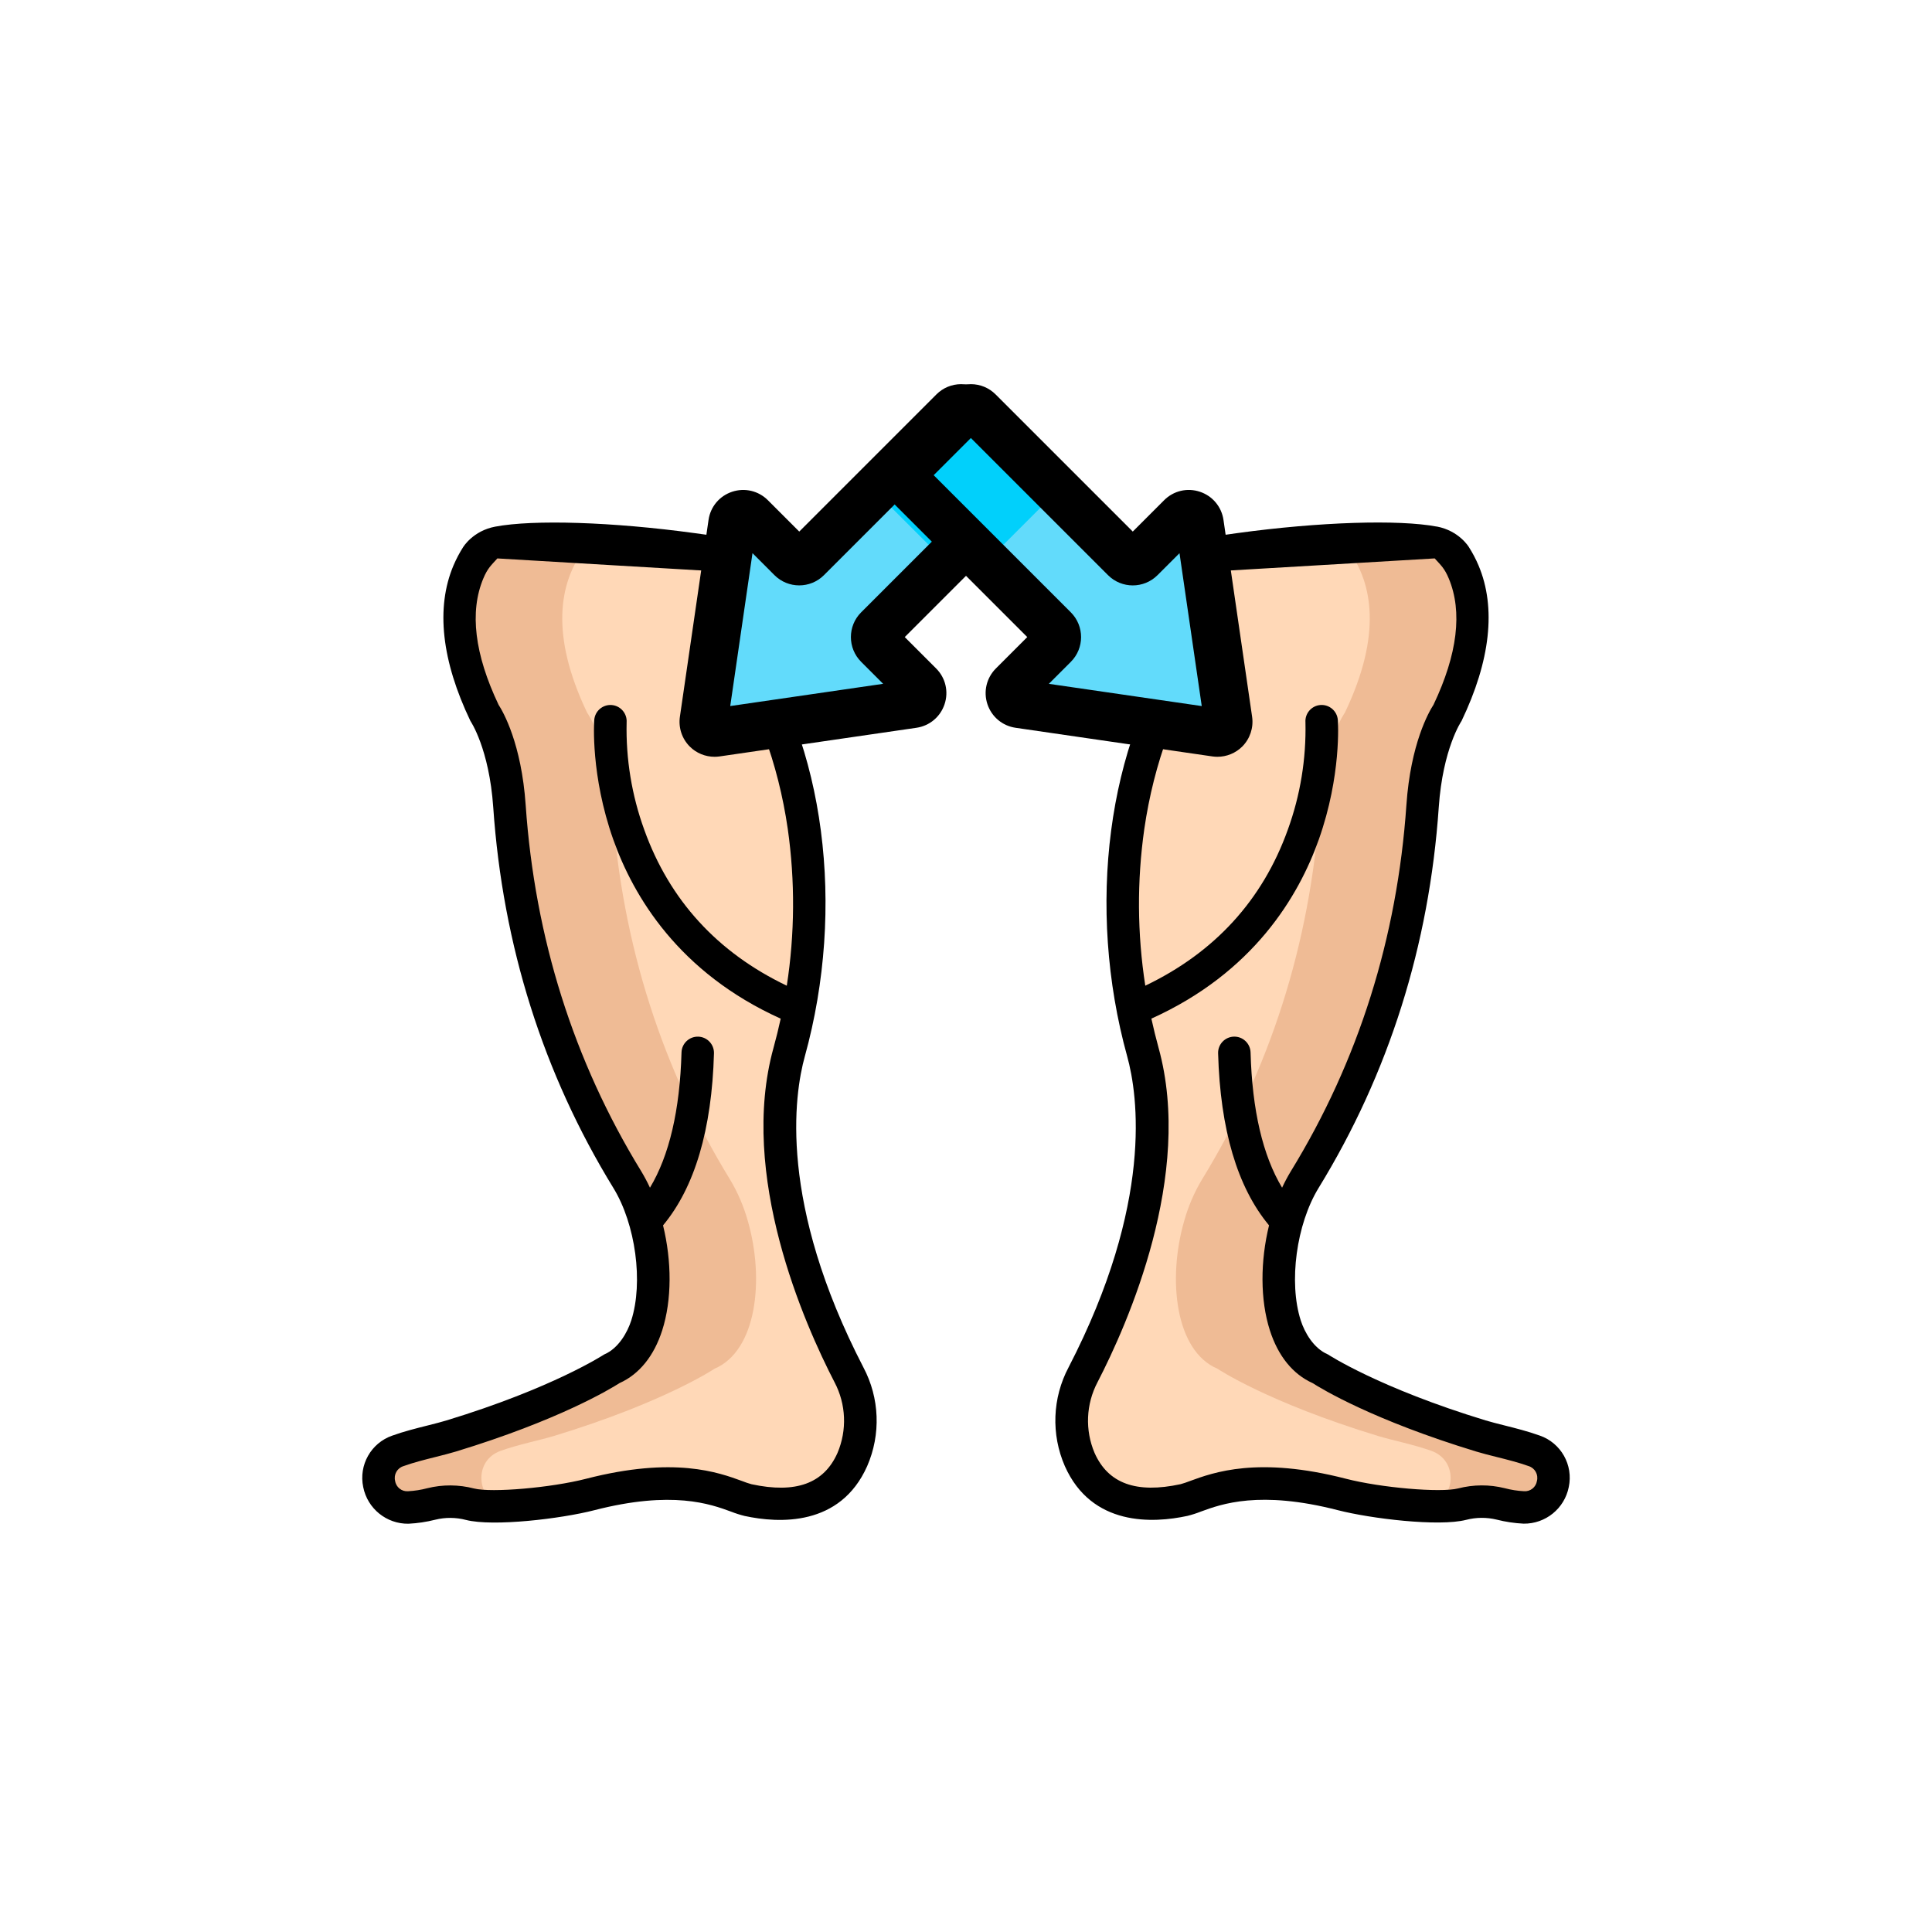 <svg width="100" height="100" viewBox="0 0 100 100" fill="none" xmlns="http://www.w3.org/2000/svg">
<path d="M24.793 28.604C24.817 26.513 41.186 29.323 41.186 29.323C36.524 31.66 37.87 33.003 37.846 33.069C37.947 33.231 38.053 33.388 38.159 33.539C41.235 37.888 42.771 44.958 41.371 52.224C41.229 52.966 41.054 53.709 40.849 54.453C39.101 60.765 42.44 68.25 43.944 71.156C44.664 72.519 44.727 74.134 44.116 75.548C43.455 77.035 41.98 78.345 38.721 77.643C37.794 77.443 35.745 76.014 30.546 77.354C28.738 77.819 25.469 78.148 24.324 77.854C23.669 77.684 22.981 77.68 22.324 77.844C21.942 77.944 21.552 78.004 21.159 78.025C19.442 78.096 18.976 75.679 20.593 75.096C21.501 74.769 22.604 74.554 23.352 74.326C29.074 72.585 31.664 70.845 31.664 70.845C33.846 69.924 34.259 66.228 33.389 63.205C33.179 62.45 32.869 61.725 32.466 61.053C29.014 55.424 26.869 48.985 26.369 41.728C26.136 38.354 25.071 36.891 25.071 36.891C23.109 32.791 23.696 30.189 24.794 28.604H24.793Z" fill="#FFD8B7"/>
<path d="M24.791 28.604H24.793C23.695 30.189 23.106 32.791 25.07 36.891C25.07 36.891 26.135 38.355 26.367 41.727C26.867 48.985 29.012 55.422 32.465 61.053C32.867 61.725 33.179 62.449 33.388 63.205C34.258 66.226 33.845 69.924 31.663 70.845C31.663 70.845 29.073 72.584 23.351 74.326C22.602 74.555 21.5 74.769 20.591 75.096C18.974 75.679 19.44 78.097 21.157 78.025C21.551 78.004 21.941 77.944 22.323 77.844C22.98 77.68 23.666 77.684 24.323 77.854C24.86 77.956 25.407 77.993 25.954 77.96C24.685 77.579 24.475 75.612 25.913 75.095C26.821 74.767 27.924 74.552 28.672 74.325C34.394 72.584 36.984 70.844 36.984 70.844C39.166 69.922 39.579 66.226 38.709 63.204C38.499 62.449 38.189 61.724 37.786 61.051C34.334 55.422 32.189 48.984 31.689 41.726C31.456 38.352 30.391 36.89 30.391 36.89C28.429 32.79 29.016 30.188 30.114 28.602H30.113" fill="#EFBB95"/>
<path d="M23.976 28.312C23.781 28.617 23.613 28.938 23.471 29.271C22.544 31.468 22.864 34.216 24.349 37.318C24.359 37.331 25.32 38.749 25.53 41.786C26.023 48.938 28.115 55.568 31.75 61.492C32.9 63.367 33.305 66.377 32.674 68.346C32.477 68.959 32.016 69.793 31.267 70.109C31.242 70.125 28.61 71.847 23.108 73.522C22.836 73.605 22.503 73.689 22.148 73.779C21.564 73.925 20.902 74.091 20.308 74.306C19.204 74.686 18.558 75.831 18.801 76.974C19.023 78.086 20.006 78.882 21.14 78.868C21.609 78.845 22.074 78.775 22.53 78.66C23.051 78.531 23.596 78.535 24.115 78.671C25.53 79.032 29.049 78.609 30.755 78.17C34.805 77.126 36.781 77.853 37.843 78.243C38.07 78.332 38.305 78.407 38.542 78.466C40.312 78.849 43.49 79.022 44.883 75.891C45.602 74.245 45.531 72.36 44.689 70.774C40.288 62.267 41.102 56.685 41.657 54.68C43.792 46.965 42.682 38.462 38.826 33.031C39.149 32.545 39.938 31.59 41.666 30.464C42.429 29.968 42.233 28.795 41.351 28.566C39.471 28.079 37.796 27.846 35.965 27.596C31.694 27.012 27.605 26.885 25.631 27.259C24.477 27.477 23.976 28.315 23.976 28.315V28.312ZM39.775 29.733C38.416 30.624 38.454 30.809 37.913 31.449C37.84 31.295 37.767 31.141 37.7 30.983C37.519 30.555 37.025 30.356 36.597 30.539C36.17 30.72 35.971 31.214 36.154 31.641C36.508 32.481 36.95 33.28 37.472 34.026C39.106 36.337 40.28 39.491 40.775 42.907C41.157 45.599 41.14 48.333 40.724 51.02C37.133 49.301 34.653 46.59 33.346 42.947C32.7 41.167 32.391 39.284 32.434 37.39C32.466 36.928 32.117 36.525 31.655 36.492C31.192 36.46 30.79 36.809 30.758 37.271C30.749 37.386 30.569 40.133 31.74 43.446C32.784 46.398 35.134 50.346 40.409 52.725C40.299 53.23 40.175 53.733 40.038 54.231C38.212 60.822 41.639 68.535 43.196 71.545C43.795 72.681 43.85 74.026 43.347 75.207C42.644 76.79 41.189 77.317 38.898 76.823C38.736 76.778 38.578 76.725 38.421 76.662C37.189 76.21 34.892 75.368 30.336 76.541C28.529 77.006 25.438 77.274 24.532 77.043C23.741 76.838 22.911 76.832 22.117 77.03C21.793 77.116 21.46 77.168 21.124 77.186C20.794 77.213 20.499 76.978 20.451 76.65C20.37 76.323 20.558 75.989 20.879 75.888C21.395 75.701 21.988 75.552 22.559 75.409C22.934 75.315 23.286 75.225 23.599 75.131C28.938 73.505 31.608 71.882 32.066 71.589C33.086 71.13 33.849 70.189 34.275 68.862C34.784 67.276 34.771 65.271 34.319 63.425C35.958 61.456 36.845 58.465 36.955 54.521C36.968 54.057 36.602 53.67 36.139 53.657C35.675 53.645 35.288 54.01 35.275 54.474C35.191 57.468 34.641 59.812 33.642 61.476C33.506 61.181 33.352 60.894 33.184 60.615C29.694 54.924 27.683 48.549 27.209 41.671C26.989 38.487 26.044 36.846 25.805 36.477C24.564 33.864 24.297 31.666 25.014 29.948C25.238 29.41 25.418 29.266 25.744 28.904" fill="black"/>
<path d="M75.209 28.604H75.207C76.305 30.189 76.894 32.791 74.93 36.891C74.93 36.891 73.865 38.355 73.632 41.728C73.132 48.985 70.987 55.423 67.535 61.053C67.132 61.725 66.821 62.449 66.612 63.205C65.742 66.226 66.155 69.924 68.337 70.845C68.337 70.845 70.927 72.584 76.649 74.326C77.397 74.555 78.5 74.769 79.409 75.096C81.026 75.679 80.56 78.098 78.842 78.025C78.449 78.004 78.059 77.944 77.677 77.844C77.02 77.68 76.334 77.684 75.677 77.854C74.532 78.148 71.264 77.819 69.455 77.354C64.257 76.014 62.207 77.443 61.28 77.643C58.021 78.345 56.546 77.035 55.885 75.548C55.274 74.134 55.337 72.519 56.057 71.156C57.561 68.251 60.9 60.765 59.152 54.453C58.947 53.709 58.772 52.965 58.63 52.224C57.23 44.958 58.766 37.889 61.842 33.539C61.949 33.388 62.054 33.231 62.155 33.069C62.131 33.003 63.477 31.659 58.815 29.323C58.815 29.323 75.182 26.513 75.209 28.604Z" fill="#FFD8B7"/>
<path d="M69.888 28.604H69.886C70.984 30.189 71.573 32.791 69.609 36.891C69.609 36.891 68.544 38.355 68.311 41.727C67.811 48.985 65.666 55.422 62.214 61.053C61.811 61.725 61.5 62.449 61.291 63.205C60.421 66.226 60.834 69.924 63.016 70.845C63.016 70.845 65.606 72.584 71.328 74.326C72.076 74.555 73.179 74.769 74.088 75.096C75.525 75.614 75.315 77.58 74.046 77.961C74.593 77.993 75.14 77.957 75.677 77.855C76.332 77.685 77.02 77.681 77.677 77.845C78.059 77.945 78.449 78.005 78.843 78.026C80.559 78.097 81.025 75.68 79.409 75.097C78.5 74.77 77.397 74.555 76.649 74.328C70.927 72.586 68.338 70.846 68.338 70.846C66.155 69.925 65.743 66.229 66.612 63.206C66.823 62.451 67.132 61.726 67.535 61.054C70.987 55.425 73.132 48.986 73.632 41.729C73.865 38.355 74.93 36.892 74.93 36.892C76.892 32.792 76.305 30.19 75.207 28.605H75.209" fill="#EFBB95"/>
<path d="M74.369 27.256C72.395 26.883 68.306 27.01 64.035 27.594C62.205 27.844 60.529 28.078 58.649 28.564C57.767 28.793 57.571 29.965 58.334 30.461C60.064 31.588 60.851 32.543 61.174 33.026C57.318 38.459 56.208 46.961 58.343 54.676C58.898 56.681 59.712 62.263 55.311 70.77C54.469 72.356 54.398 74.241 55.117 75.888C56.51 79.019 59.688 78.845 61.458 78.463C61.696 78.404 61.93 78.329 62.157 78.239C63.219 77.849 65.194 77.124 69.245 78.166C70.951 78.605 74.47 79.03 75.885 78.668C76.404 78.533 76.949 78.529 77.47 78.656C77.925 78.771 78.39 78.841 78.86 78.864C79.994 78.879 80.978 78.083 81.199 76.97C81.442 75.828 80.796 74.684 79.692 74.303C79.097 74.089 78.436 73.921 77.853 73.775C77.499 73.686 77.164 73.601 76.892 73.519C71.39 71.843 68.757 70.121 68.733 70.105C67.985 69.79 67.522 68.955 67.326 68.343C66.694 66.374 67.1 63.364 68.25 61.489C71.884 55.564 73.978 48.934 74.47 41.783C74.679 38.745 75.641 37.329 75.651 37.314C77.136 34.213 77.456 31.464 76.529 29.268C76.388 28.934 76.219 28.614 76.024 28.309C76.024 28.309 75.522 27.471 74.369 27.253V27.256ZM74.26 28.903C74.586 29.265 74.766 29.409 74.99 29.946C75.706 31.665 75.44 33.863 74.199 36.476C73.96 36.845 73.014 38.486 72.795 41.67C72.321 48.548 70.31 54.923 66.82 60.614C66.651 60.891 66.498 61.179 66.361 61.475C65.361 59.811 64.812 57.465 64.729 54.473C64.716 54.009 64.329 53.643 63.865 53.656C63.401 53.67 63.035 54.056 63.049 54.52C63.159 58.464 64.046 61.455 65.685 63.424C65.233 65.27 65.22 67.274 65.729 68.861C66.155 70.188 66.918 71.129 67.938 71.588C68.396 71.881 71.065 73.504 76.405 75.13C76.716 75.225 77.07 75.314 77.445 75.408C78.017 75.551 78.609 75.7 79.125 75.886C79.448 75.988 79.634 76.321 79.552 76.649C79.504 76.976 79.21 77.211 78.88 77.185C78.545 77.168 78.211 77.115 77.886 77.029C77.093 76.831 76.263 76.836 75.471 77.041C74.566 77.273 71.475 77.006 69.668 76.54C65.11 75.366 62.815 76.209 61.583 76.661C61.426 76.723 61.267 76.776 61.106 76.821C58.815 77.316 57.36 76.789 56.656 75.206C56.153 74.025 56.209 72.68 56.807 71.544C58.365 68.534 61.79 60.821 59.966 54.23C59.829 53.731 59.706 53.229 59.595 52.724C64.87 50.345 67.22 46.395 68.264 43.445C69.435 40.131 69.255 37.385 69.246 37.27C69.214 36.808 68.811 36.459 68.349 36.491C67.886 36.524 67.537 36.926 67.57 37.389C67.612 39.281 67.304 41.166 66.657 42.946C65.351 46.589 62.871 49.3 59.28 51.019C58.862 48.333 58.845 45.599 59.229 42.906C59.725 39.491 60.898 36.336 62.531 34.025C63.054 33.279 63.496 32.48 63.85 31.64C64.031 31.213 63.833 30.72 63.406 30.538C62.979 30.356 62.486 30.555 62.304 30.981C62.236 31.14 62.165 31.294 62.091 31.448C61.549 30.808 61.586 30.623 60.229 29.731" fill="black"/>
<path d="M37.91 27.091L36.428 37.281C36.374 37.653 36.691 37.97 37.062 37.916L47.252 36.434C47.709 36.368 47.894 35.809 47.568 35.484L45.456 33.373C45.237 33.154 45.237 32.799 45.456 32.58L53.044 24.993C53.263 24.774 53.263 24.419 53.044 24.2L50.142 21.299C49.924 21.08 49.569 21.08 49.35 21.299L41.763 28.886C41.544 29.105 41.189 29.105 40.97 28.886L38.859 26.775C38.532 26.449 37.975 26.634 37.909 27.09" fill="#62DBFB"/>
<path d="M45.655 25.788L48.556 28.689C48.775 28.908 48.775 29.263 48.556 29.481L53.045 24.993C53.264 24.774 53.264 24.419 53.045 24.2L50.144 21.299C49.925 21.08 49.57 21.08 49.351 21.299L44.862 25.788C45.081 25.569 45.436 25.569 45.655 25.788Z" fill="#01D0FB"/>
<path d="M36.985 39.171C36.509 39.171 36.042 38.983 35.703 38.641C35.3 38.24 35.109 37.664 35.191 37.101L36.674 26.91C36.773 26.227 37.241 25.67 37.895 25.453C38.549 25.235 39.258 25.404 39.745 25.89L41.369 27.514L48.469 20.414C48.81 20.073 49.265 19.884 49.749 19.884C50.233 19.884 50.686 20.073 51.029 20.414L53.93 23.315C54.636 24.021 54.636 25.169 53.93 25.875L46.83 32.975L48.454 34.599C48.941 35.086 49.109 35.795 48.891 36.449C48.674 37.102 48.116 37.571 47.434 37.67L37.242 39.153C37.156 39.165 37.071 39.171 36.985 39.171ZM38.949 28.631L37.797 36.545L45.711 35.394L44.572 34.255C43.866 33.549 43.866 32.401 44.572 31.695L51.672 24.595L49.748 22.67L42.648 29.77C41.941 30.476 40.794 30.476 40.087 29.77L38.949 28.631ZM39.148 27.27V27.271C39.148 27.271 39.148 27.271 39.148 27.27Z" fill="black"/>
<path d="M62.09 27.091C62.024 26.635 61.465 26.45 61.14 26.776L59.029 28.888C58.81 29.106 58.455 29.106 58.236 28.888L50.649 21.3C50.43 21.081 50.075 21.081 49.856 21.3L46.955 24.201C46.736 24.42 46.736 24.775 46.955 24.994L54.543 32.581C54.761 32.8 54.761 33.155 54.543 33.374L52.431 35.485C52.105 35.811 52.291 36.369 52.746 36.435L62.936 37.917C63.308 37.971 63.625 37.654 63.571 37.283L62.089 27.093" fill="#62DBFB"/>
<path d="M54.345 25.788C54.564 25.569 54.919 25.569 55.138 25.788L50.649 21.299C50.43 21.08 50.075 21.08 49.856 21.299L46.955 24.2C46.736 24.419 46.736 24.774 46.955 24.993L51.444 29.481C51.225 29.263 51.225 28.908 51.444 28.689L54.345 25.788Z" fill="#01D0FB"/>
<path d="M63.016 39.171C62.929 39.171 62.844 39.165 62.758 39.153L52.567 37.67C51.885 37.571 51.327 37.102 51.109 36.449C50.892 35.795 51.061 35.086 51.547 34.599L53.171 32.975L46.071 25.875C45.364 25.169 45.364 24.021 46.071 23.315L48.972 20.414C49.313 20.073 49.768 19.884 50.252 19.884C50.736 19.884 51.19 20.073 51.532 20.414L58.632 27.514L60.256 25.89C60.743 25.402 61.452 25.235 62.106 25.453C62.76 25.67 63.227 26.229 63.327 26.91L64.809 37.1C64.891 37.664 64.7 38.239 64.298 38.641C63.958 38.981 63.492 39.171 63.016 39.171ZM54.288 35.395L62.202 36.546L61.051 28.633L59.912 29.771C59.206 30.477 58.058 30.477 57.352 29.771L50.252 22.671L48.327 24.596L55.427 31.696C56.133 32.403 56.133 33.55 55.427 34.256L54.288 35.395Z" fill="black"/>
</svg>
